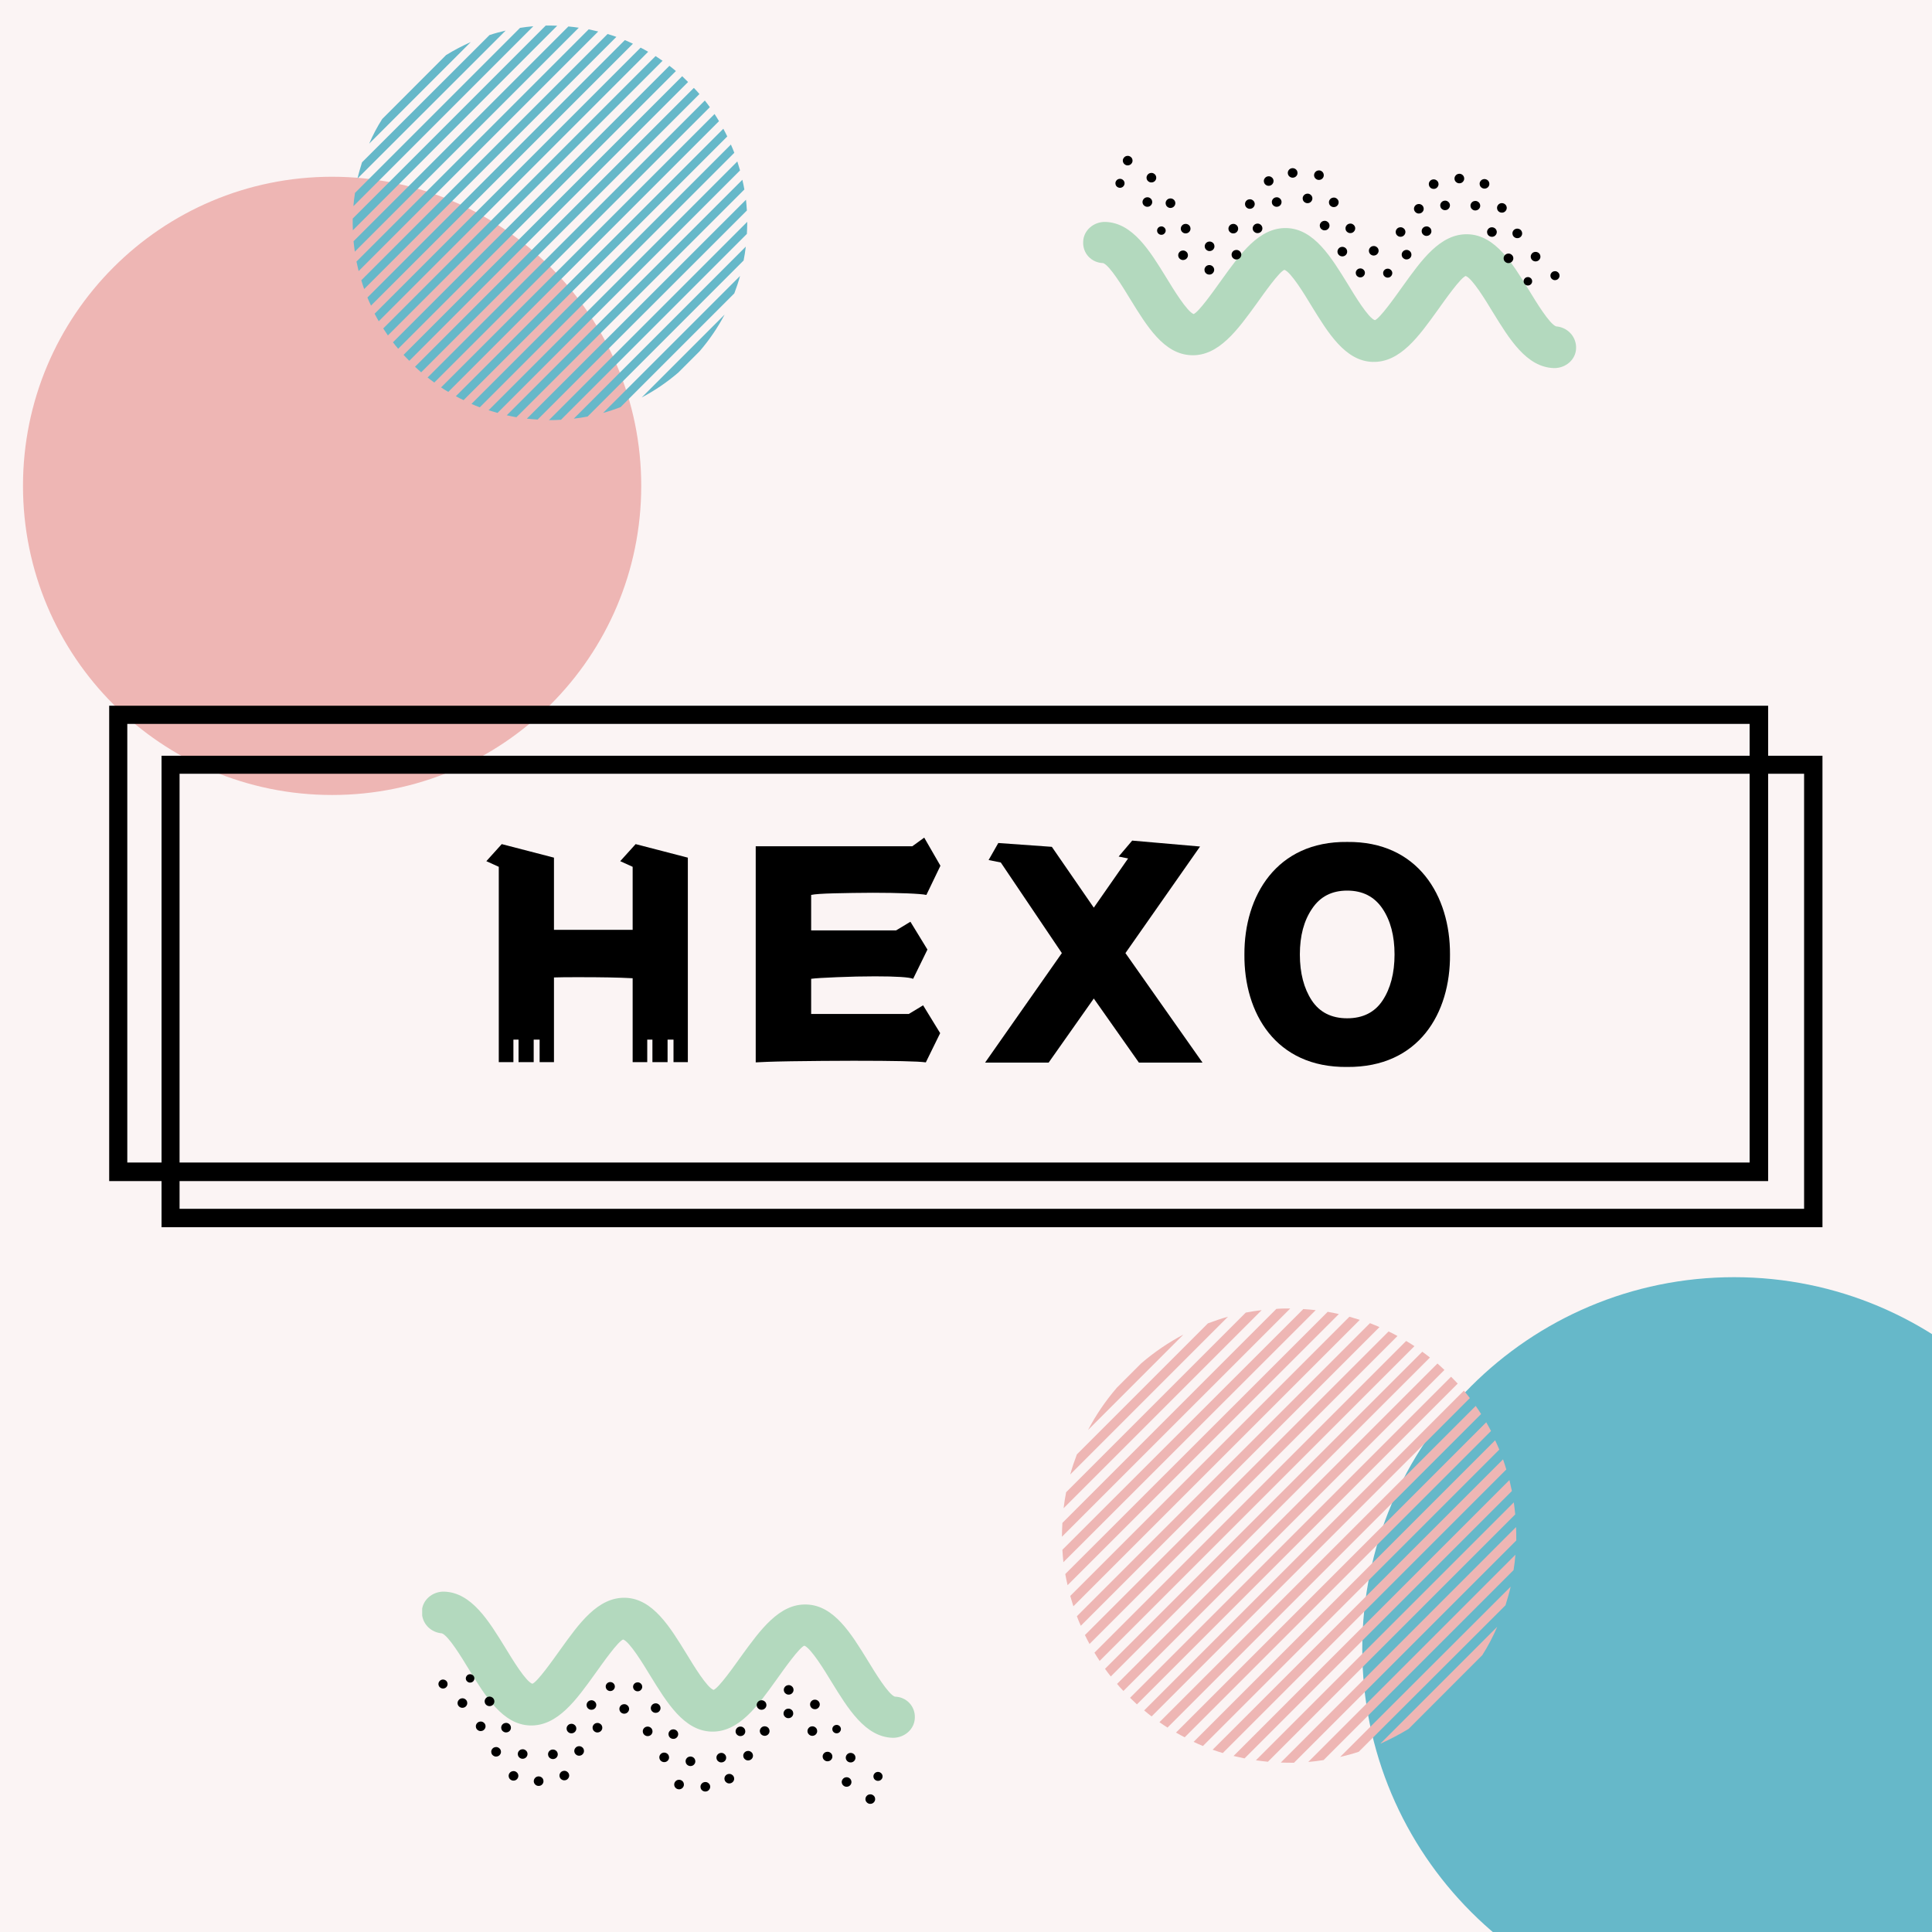 <?xml version="1.0" encoding="UTF-8"?>
<svg xmlns="http://www.w3.org/2000/svg" xmlns:xlink="http://www.w3.org/1999/xlink" width="150pt" height="150pt" viewBox="0 0 150 150" version="1.2">
<defs>
<g>
<symbol overflow="visible" id="glyph0-0">
<path style="stroke:none;" d="M 13.102 -15.832 L 11.906 -14.508 L 12.871 -14.07 L 12.871 -9.176 L 6.762 -9.176 L 6.762 -14.781 L 2.707 -15.832 L 1.512 -14.508 L 2.477 -14.07 L 2.477 1.094 L 3.613 1.094 L 3.613 -0.652 L 4.012 -0.652 L 4.012 1.094 L 5.188 1.094 L 5.188 -0.652 L 5.648 -0.652 L 5.648 1.094 L 6.762 1.094 L 6.762 -5.48 C 7.203 -5.5 7.875 -5.5 8.777 -5.5 C 10.395 -5.5 11.758 -5.48 12.871 -5.418 L 12.871 1.094 L 14.004 1.094 L 14.004 -0.652 L 14.406 -0.652 L 14.406 1.094 L 15.582 1.094 L 15.582 -0.652 L 16.043 -0.652 L 16.043 1.094 L 17.156 1.094 L 17.156 -14.781 Z M 13.102 -15.832 "/>
</symbol>
<symbol overflow="visible" id="glyph0-1">
<path style="stroke:none;" d="M 10.773 -5.566 C 12.453 -5.566 13.438 -5.5 13.734 -5.375 L 14.844 -7.645 L 13.523 -9.805 L 12.41 -9.133 L 5.816 -9.133 L 5.816 -11.887 C 6.09 -11.949 6.676 -11.988 7.602 -12.012 C 8.523 -12.031 9.531 -12.055 10.605 -12.055 C 12.559 -12.055 14.32 -11.988 14.762 -11.887 L 15.852 -14.152 L 14.594 -16.336 L 13.668 -15.664 L 1.512 -15.664 L 1.512 1.113 C 1.785 1.094 2.707 1.051 4.262 1.027 C 5.836 1.008 7.434 0.988 9.094 0.988 C 12.262 0.988 14.133 1.027 14.719 1.113 L 15.832 -1.156 L 14.508 -3.316 L 13.398 -2.645 L 5.816 -2.645 L 5.816 -5.375 C 6.133 -5.418 6.805 -5.461 7.812 -5.5 C 8.84 -5.543 9.828 -5.566 10.773 -5.566 Z M 10.773 -5.566 "/>
</symbol>
<symbol overflow="visible" id="glyph0-2">
<path style="stroke:none;" d="M 6.004 -7.371 L 0.043 1.133 L 4.977 1.133 L 8.484 -3.844 L 11.988 1.133 L 16.926 1.133 L 10.941 -7.371 L 16.734 -15.645 L 11.465 -16.105 L 10.414 -14.867 L 11.148 -14.719 L 8.484 -10.898 L 5.227 -15.621 L 1.07 -15.918 L 0.316 -14.594 L 1.262 -14.406 Z M 6.004 -7.371 "/>
</symbol>
<symbol overflow="visible" id="glyph0-3">
<path style="stroke:none;" d="M 8.945 -16 C 3.445 -16.062 0.945 -11.801 0.965 -7.266 C 0.926 -2.73 3.379 1.531 8.945 1.469 C 14.508 1.512 16.965 -2.707 16.926 -7.266 C 16.945 -11.801 14.445 -16.062 8.945 -16 Z M 8.945 -2.309 C 7.727 -2.309 6.805 -2.773 6.195 -3.695 C 5.586 -4.621 5.27 -5.816 5.27 -7.266 C 5.27 -8.715 5.586 -9.891 6.215 -10.812 C 6.844 -11.758 7.75 -12.223 8.945 -12.223 C 10.141 -12.223 11.047 -11.758 11.676 -10.836 C 12.305 -9.91 12.621 -8.715 12.621 -7.266 C 12.621 -5.816 12.305 -4.621 11.695 -3.695 C 11.086 -2.773 10.164 -2.309 8.945 -2.309 Z M 8.945 -2.309 "/>
</symbol>
</g>
<clipPath id="clip1">
  <path d="M 1.785 13.723 L 49.785 13.723 L 49.785 61.723 L 1.785 61.723 Z M 1.785 13.723 "/>
</clipPath>
<clipPath id="clip2">
  <path d="M 105.766 99.16 L 150 99.16 L 150 150 L 105.766 150 Z M 105.766 99.16 "/>
</clipPath>
<clipPath id="clip3">
  <path d="M 84.098 17 L 122.348 17 L 122.348 28.602 L 84.098 28.602 Z M 84.098 17 "/>
</clipPath>
<clipPath id="clip4">
  <path d="M 87 12.102 L 88 12.102 L 88 13 L 87 13 Z M 87 12.102 "/>
</clipPath>
<clipPath id="clip5">
  <path d="M 32.777 123.551 L 71.027 123.551 L 71.027 135 L 32.777 135 Z M 32.777 123.551 "/>
</clipPath>
<clipPath id="clip6">
  <path d="M 67 139 L 68 139 L 68 140.051 L 67 140.051 Z M 67 139 "/>
</clipPath>
</defs>
<g id="surface1">
<rect x="0" y="0" width="150" height="150" style="fill:rgb(100%,100%,100%);fill-opacity:1;stroke:none;"/>
<rect x="0" y="0" width="150" height="150" style="fill:rgb(100%,100%,100%);fill-opacity:1;stroke:none;"/>
<rect x="0" y="0" width="150" height="150" style="fill:rgb(98.43%,95.689%,95.689%);fill-opacity:1;stroke:none;"/>
<g clip-path="url(#clip1)" clip-rule="nonzero">
<path style=" stroke:none;fill-rule:nonzero;fill:rgb(93.329%,71.37%,70.589%);fill-opacity:1;" d="M 49.785 37.723 C 49.785 50.977 39.039 61.723 25.785 61.723 C 12.527 61.723 1.785 50.977 1.785 37.723 C 1.785 24.469 12.527 13.723 25.785 13.723 C 39.039 13.723 49.785 24.469 49.785 37.723 Z M 49.785 37.723 "/>
</g>
<g clip-path="url(#clip2)" clip-rule="nonzero">
<path style=" stroke:none;fill-rule:nonzero;fill:rgb(39.999%,72.159%,78.819%);fill-opacity:1;" d="M 105.766 128.035 C 105.766 112.09 118.695 99.16 134.641 99.16 C 150.59 99.16 163.516 112.09 163.516 128.035 C 163.516 143.98 150.59 156.91 134.641 156.91 C 118.695 156.91 105.766 143.98 105.766 128.035 Z M 105.766 128.035 "/>
</g>
<path style=" stroke:none;fill-rule:nonzero;fill:rgb(39.999%,72.159%,78.819%);fill-opacity:1;" d="M 28.273 22.441 C 28.191 22.219 28.121 21.984 28.051 21.758 L 47.172 2.641 C 47.395 2.711 47.633 2.777 47.855 2.863 Z M 44.938 2.152 C 44.672 2.109 44.395 2.082 44.129 2.055 L 27.449 18.73 C 27.48 18.996 27.508 19.273 27.547 19.539 Z M 51.441 4.719 C 51.262 4.594 51.078 4.469 50.898 4.355 L 29.754 25.5 C 29.867 25.68 29.992 25.863 30.117 26.043 Z M 49.141 3.395 C 48.93 3.297 48.719 3.199 48.512 3.113 L 28.527 23.098 C 28.609 23.309 28.707 23.52 28.805 23.727 Z M 50.324 4.02 C 50.129 3.91 49.934 3.797 49.738 3.699 L 29.086 24.355 C 29.184 24.551 29.293 24.746 29.406 24.941 Z M 36.551 3.266 C 35.895 3.559 35.254 3.895 34.637 4.273 L 29.672 9.242 C 29.281 9.855 28.945 10.496 28.664 11.152 Z M 42.371 1.984 L 27.383 16.973 C 27.383 17.281 27.383 17.574 27.395 17.879 L 43.262 1.996 C 42.969 1.984 42.664 1.984 42.371 1.984 Z M 58.016 17.223 L 42.621 32.617 C 42.93 32.617 43.25 32.617 43.555 32.59 L 57.988 18.16 C 58 17.852 58.016 17.531 58.016 17.223 Z M 52.477 5.516 C 52.309 5.375 52.141 5.234 51.973 5.109 L 30.508 26.574 C 30.633 26.742 30.773 26.91 30.914 27.078 Z M 41.406 2.039 C 41.059 2.066 40.723 2.109 40.375 2.164 L 27.562 14.977 C 27.508 15.324 27.465 15.66 27.438 16.008 Z M 39.258 2.375 C 38.84 2.473 38.422 2.582 38.004 2.723 L 28.105 12.605 C 27.98 13.023 27.855 13.426 27.758 13.859 Z M 46.445 2.445 C 46.195 2.387 45.957 2.332 45.707 2.277 L 27.676 20.309 C 27.73 20.559 27.785 20.797 27.844 21.047 Z M 57.734 20.223 C 57.805 19.859 57.863 19.512 57.902 19.148 L 44.547 32.504 C 44.91 32.465 45.273 32.406 45.621 32.34 Z M 57.988 16.344 C 57.973 16.066 57.945 15.785 57.918 15.508 L 40.906 32.504 C 41.184 32.535 41.465 32.562 41.742 32.574 Z M 57.793 14.711 C 57.75 14.461 57.695 14.211 57.637 13.957 L 39.344 32.242 C 39.594 32.297 39.844 32.352 40.094 32.395 Z M 53.422 6.367 C 53.27 6.211 53.117 6.074 52.965 5.918 L 31.332 27.551 C 31.469 27.703 31.625 27.859 31.777 28.012 Z M 54.316 27.273 C 55.086 26.379 55.727 25.43 56.258 24.426 L 49.824 30.859 C 50.828 30.328 51.777 29.688 52.672 28.918 Z M 57.457 13.23 C 57.387 12.996 57.316 12.773 57.246 12.535 L 37.934 31.852 C 38.168 31.918 38.395 31.988 38.629 32.059 Z M 57.012 22.777 C 57.18 22.332 57.332 21.887 57.457 21.426 L 46.824 32.059 C 47.281 31.934 47.73 31.781 48.176 31.613 Z M 55.113 8.32 C 54.988 8.152 54.859 7.969 54.723 7.805 L 33.199 29.309 C 33.367 29.449 33.551 29.574 33.719 29.699 Z M 57.012 11.863 C 56.926 11.641 56.844 11.434 56.746 11.223 L 36.605 31.359 C 36.816 31.457 37.039 31.543 37.25 31.625 Z M 54.305 7.301 C 54.164 7.133 54.023 6.98 53.871 6.824 L 32.223 28.473 C 32.379 28.625 32.547 28.766 32.699 28.906 Z M 55.824 9.406 C 55.711 9.227 55.602 9.031 55.477 8.852 L 34.246 30.078 C 34.43 30.203 34.609 30.316 34.805 30.426 Z M 56.465 10.594 C 56.367 10.398 56.27 10.191 56.16 9.996 L 35.391 30.762 C 35.586 30.871 35.781 30.969 35.992 31.066 Z M 56.465 10.594 "/>
<path style=" stroke:none;fill-rule:nonzero;fill:rgb(93.329%,71.37%,70.589%);fill-opacity:1;" d="M 116.695 113.305 C 116.789 113.562 116.871 113.836 116.949 114.09 L 94.938 136.105 C 94.68 136.023 94.406 135.945 94.148 135.848 Z M 97.508 136.668 C 97.812 136.715 98.133 136.75 98.441 136.781 L 117.641 117.578 C 117.609 117.273 117.578 116.953 117.531 116.645 Z M 90.02 133.711 C 90.227 133.855 90.438 134 90.645 134.129 L 114.992 109.785 C 114.863 109.574 114.719 109.367 114.574 109.156 Z M 92.672 135.238 C 92.91 135.352 93.152 135.461 93.395 135.559 L 116.406 112.547 C 116.309 112.309 116.195 112.066 116.082 111.824 Z M 91.305 134.516 C 91.531 134.645 91.754 134.773 91.98 134.883 L 115.762 111.102 C 115.648 110.879 115.52 110.652 115.391 110.426 Z M 107.164 135.383 C 107.922 135.043 108.66 134.66 109.367 134.227 L 115.086 128.504 C 115.535 127.797 115.922 127.059 116.242 126.305 Z M 100.465 136.859 L 117.723 119.602 C 117.723 119.25 117.723 118.91 117.707 118.559 L 99.438 136.844 C 99.773 136.859 100.125 136.859 100.465 136.859 Z M 82.449 119.312 L 100.176 101.59 C 99.82 101.59 99.453 101.59 99.098 101.621 L 82.484 118.238 C 82.469 118.59 82.449 118.961 82.449 119.312 Z M 88.832 132.797 C 89.023 132.957 89.215 133.117 89.41 133.262 L 114.121 108.547 C 113.977 108.355 113.816 108.16 113.656 107.969 Z M 101.574 136.797 C 101.977 136.766 102.359 136.715 102.762 136.652 L 117.512 121.902 C 117.578 121.5 117.625 121.113 117.656 120.711 Z M 104.047 136.41 C 104.531 136.297 105.012 136.168 105.492 136.008 L 116.887 124.633 C 117.031 124.148 117.176 123.684 117.289 123.188 Z M 95.773 136.332 C 96.062 136.395 96.336 136.457 96.625 136.523 L 117.383 115.762 C 117.32 115.473 117.258 115.199 117.191 114.91 Z M 82.773 115.859 C 82.691 116.277 82.629 116.68 82.578 117.098 L 97.957 101.719 C 97.539 101.766 97.121 101.832 96.719 101.91 Z M 82.484 120.324 C 82.5 120.648 82.531 120.969 82.562 121.289 L 102.152 101.719 C 101.832 101.688 101.508 101.652 101.188 101.637 Z M 82.707 122.207 C 82.758 122.496 82.82 122.785 82.887 123.074 L 103.949 102.023 C 103.66 101.961 103.371 101.895 103.082 101.848 Z M 87.738 131.816 C 87.914 131.992 88.09 132.152 88.27 132.328 L 113.176 107.422 C 113.016 107.246 112.836 107.07 112.66 106.891 Z M 86.711 107.742 C 85.824 108.773 85.086 109.863 84.477 111.023 L 91.883 103.613 C 90.727 104.227 89.633 104.965 88.605 105.848 Z M 83.094 123.91 C 83.176 124.184 83.254 124.438 83.336 124.711 L 105.574 102.473 C 105.301 102.395 105.043 102.312 104.77 102.23 Z M 83.609 112.918 C 83.414 113.434 83.238 113.945 83.094 114.477 L 95.34 102.23 C 94.809 102.375 94.293 102.555 93.781 102.746 Z M 85.793 129.566 C 85.938 129.758 86.082 129.969 86.242 130.16 L 111.02 105.398 C 110.828 105.238 110.621 105.094 110.426 104.949 Z M 83.609 125.484 C 83.703 125.742 83.801 125.98 83.914 126.223 L 107.102 103.035 C 106.859 102.922 106.602 102.828 106.363 102.73 Z M 86.727 130.738 C 86.887 130.93 87.047 131.109 87.223 131.285 L 112.145 106.363 C 111.969 106.184 111.777 106.023 111.602 105.863 Z M 84.973 128.312 C 85.102 128.52 85.23 128.746 85.375 128.953 L 109.816 104.516 C 109.605 104.371 109.398 104.242 109.172 104.113 Z M 84.234 126.945 C 84.348 127.172 84.461 127.414 84.59 127.637 L 108.5 103.727 C 108.273 103.598 108.047 103.484 107.809 103.375 Z M 84.234 126.945 "/>
<g clip-path="url(#clip3)" clip-rule="nonzero">
<path style=" stroke:none;fill-rule:nonzero;fill:rgb(70.2%,85.1%,74.509%);fill-opacity:1;" d="M 122.348 26.73 C 122.367 26.816 122.367 26.926 122.367 27.035 C 122.348 27.926 121.551 28.598 120.641 28.578 C 118.512 28.512 117.184 26.316 115.898 24.23 C 115.344 23.316 114.301 21.598 113.793 21.426 C 113.395 21.578 112.242 23.207 111.621 24.078 C 110.18 26.078 108.719 28.164 106.566 28.098 C 104.441 28.035 103.109 25.84 101.824 23.75 C 101.273 22.84 100.23 21.121 99.719 20.949 C 99.32 21.098 98.168 22.73 97.547 23.598 C 96.109 25.578 94.625 27.664 92.496 27.578 C 90.367 27.512 89.039 25.316 87.754 23.23 C 87.199 22.316 86.156 20.602 85.648 20.426 C 84.738 20.402 84.051 19.664 84.098 18.773 C 84.117 17.883 84.918 17.207 85.824 17.23 C 87.953 17.297 89.281 19.492 90.566 21.578 C 91.121 22.492 92.164 24.188 92.672 24.383 C 93.07 24.23 94.223 22.598 94.844 21.73 C 96.285 19.73 97.746 17.645 99.898 17.707 C 102.023 17.773 103.355 19.969 104.641 22.055 C 105.195 22.969 106.234 24.688 106.746 24.859 C 107.145 24.707 108.297 23.078 108.918 22.207 C 110.359 20.207 111.82 18.121 113.969 18.188 C 116.098 18.254 117.426 20.449 118.711 22.535 C 119.266 23.445 120.309 25.164 120.816 25.34 C 121.617 25.402 122.234 25.992 122.348 26.73 Z M 122.348 26.73 "/>
</g>
<g clip-path="url(#clip4)" clip-rule="nonzero">
<path style=" stroke:none;fill-rule:nonzero;fill:rgb(0%,0%,0%);fill-opacity:1;" d="M 87.5 12.105 C 87.602 12.09 87.695 12.113 87.781 12.176 C 87.863 12.234 87.91 12.316 87.926 12.418 C 87.941 12.52 87.918 12.609 87.855 12.691 C 87.793 12.773 87.711 12.82 87.605 12.836 C 87.504 12.852 87.41 12.828 87.328 12.766 C 87.246 12.703 87.195 12.625 87.18 12.523 C 87.164 12.422 87.191 12.328 87.254 12.25 C 87.316 12.168 87.398 12.117 87.5 12.105 Z M 87.5 12.105 "/>
</g>
<path style=" stroke:none;fill-rule:nonzero;fill:rgb(0%,0%,0%);fill-opacity:1;" d="M 86.906 13.887 C 87.004 13.875 87.09 13.895 87.168 13.953 C 87.246 14.012 87.293 14.09 87.309 14.184 C 87.32 14.277 87.297 14.363 87.238 14.441 C 87.18 14.52 87.102 14.562 87.004 14.578 C 86.91 14.59 86.82 14.566 86.742 14.512 C 86.664 14.453 86.617 14.375 86.605 14.281 C 86.59 14.188 86.613 14.102 86.672 14.023 C 86.73 13.945 86.809 13.902 86.906 13.887 Z M 86.906 13.887 "/>
<path style=" stroke:none;fill-rule:nonzero;fill:rgb(0%,0%,0%);fill-opacity:1;" d="M 89.34 13.43 C 89.445 13.414 89.539 13.438 89.621 13.5 C 89.703 13.562 89.754 13.645 89.766 13.742 C 89.781 13.844 89.758 13.938 89.695 14.02 C 89.633 14.098 89.551 14.148 89.449 14.16 C 89.344 14.176 89.25 14.152 89.168 14.09 C 89.086 14.031 89.035 13.949 89.02 13.848 C 89.008 13.746 89.031 13.656 89.094 13.574 C 89.156 13.492 89.238 13.445 89.34 13.43 Z M 89.34 13.43 "/>
<path style=" stroke:none;fill-rule:nonzero;fill:rgb(0%,0%,0%);fill-opacity:1;" d="M 89.027 15.32 C 89.133 15.305 89.223 15.328 89.309 15.391 C 89.391 15.453 89.441 15.531 89.453 15.633 C 89.469 15.734 89.445 15.824 89.383 15.906 C 89.32 15.988 89.238 16.039 89.133 16.051 C 89.031 16.066 88.938 16.043 88.855 15.98 C 88.773 15.922 88.723 15.84 88.707 15.738 C 88.695 15.637 88.719 15.547 88.781 15.465 C 88.844 15.383 88.926 15.336 89.027 15.32 Z M 89.027 15.32 "/>
<path style=" stroke:none;fill-rule:nonzero;fill:rgb(0%,0%,0%);fill-opacity:1;" d="M 90.824 15.41 C 90.926 15.395 91.02 15.418 91.102 15.48 C 91.184 15.539 91.234 15.621 91.25 15.723 C 91.262 15.824 91.238 15.914 91.176 15.996 C 91.113 16.078 91.031 16.125 90.93 16.141 C 90.824 16.156 90.734 16.133 90.648 16.07 C 90.566 16.008 90.52 15.926 90.504 15.828 C 90.488 15.727 90.512 15.633 90.574 15.551 C 90.637 15.473 90.719 15.422 90.824 15.41 Z M 90.824 15.41 "/>
<path style=" stroke:none;fill-rule:nonzero;fill:rgb(0%,0%,0%);fill-opacity:1;" d="M 90.121 17.582 C 90.215 17.566 90.297 17.59 90.367 17.645 C 90.441 17.695 90.484 17.77 90.5 17.859 C 90.512 17.945 90.492 18.027 90.434 18.098 C 90.379 18.172 90.309 18.215 90.215 18.227 C 90.125 18.238 90.043 18.219 89.969 18.164 C 89.895 18.109 89.852 18.039 89.84 17.949 C 89.828 17.859 89.848 17.781 89.902 17.707 C 89.957 17.637 90.031 17.594 90.121 17.582 Z M 90.121 17.582 "/>
<path style=" stroke:none;fill-rule:nonzero;fill:rgb(0%,0%,0%);fill-opacity:1;" d="M 92 17.387 C 92.105 17.371 92.195 17.395 92.281 17.457 C 92.363 17.516 92.41 17.598 92.426 17.699 C 92.441 17.801 92.418 17.891 92.355 17.973 C 92.293 18.055 92.211 18.102 92.105 18.117 C 92.004 18.133 91.91 18.109 91.828 18.047 C 91.746 17.984 91.695 17.906 91.68 17.805 C 91.668 17.703 91.691 17.609 91.754 17.531 C 91.816 17.449 91.898 17.398 92 17.387 Z M 92 17.387 "/>
<path style=" stroke:none;fill-rule:nonzero;fill:rgb(0%,0%,0%);fill-opacity:1;" d="M 91.801 19.453 C 91.902 19.438 91.996 19.461 92.078 19.523 C 92.164 19.582 92.211 19.664 92.227 19.766 C 92.242 19.867 92.219 19.957 92.156 20.039 C 92.094 20.121 92.008 20.168 91.906 20.184 C 91.805 20.199 91.711 20.176 91.625 20.113 C 91.543 20.051 91.496 19.973 91.48 19.871 C 91.465 19.77 91.488 19.68 91.551 19.598 C 91.613 19.516 91.695 19.465 91.801 19.453 Z M 91.801 19.453 "/>
<path style=" stroke:none;fill-rule:nonzero;fill:rgb(0%,0%,0%);fill-opacity:1;" d="M 93.859 18.758 C 93.961 18.742 94.055 18.766 94.141 18.828 C 94.223 18.887 94.27 18.969 94.285 19.07 C 94.301 19.172 94.277 19.262 94.215 19.344 C 94.152 19.426 94.07 19.473 93.965 19.488 C 93.863 19.504 93.77 19.48 93.688 19.418 C 93.602 19.355 93.555 19.273 93.539 19.176 C 93.523 19.074 93.551 18.98 93.613 18.898 C 93.676 18.82 93.758 18.77 93.859 18.758 Z M 93.859 18.758 "/>
<path style=" stroke:none;fill-rule:nonzero;fill:rgb(0%,0%,0%);fill-opacity:1;" d="M 95.699 17.387 C 95.805 17.371 95.898 17.395 95.98 17.457 C 96.062 17.52 96.113 17.598 96.125 17.699 C 96.141 17.801 96.117 17.891 96.055 17.973 C 95.992 18.055 95.91 18.105 95.809 18.117 C 95.703 18.133 95.609 18.109 95.527 18.047 C 95.445 17.988 95.395 17.906 95.379 17.805 C 95.367 17.703 95.391 17.613 95.453 17.531 C 95.516 17.449 95.598 17.402 95.699 17.387 Z M 95.699 17.387 "/>
<path style=" stroke:none;fill-rule:nonzero;fill:rgb(0%,0%,0%);fill-opacity:1;" d="M 97.582 17.363 C 97.688 17.348 97.777 17.371 97.863 17.434 C 97.945 17.496 97.992 17.578 98.008 17.676 C 98.023 17.777 98 17.871 97.938 17.953 C 97.875 18.035 97.793 18.082 97.688 18.094 C 97.586 18.109 97.492 18.086 97.41 18.023 C 97.328 17.965 97.277 17.883 97.262 17.781 C 97.25 17.68 97.273 17.59 97.336 17.508 C 97.398 17.426 97.48 17.379 97.582 17.363 Z M 97.582 17.363 "/>
<path style=" stroke:none;fill-rule:nonzero;fill:rgb(0%,0%,0%);fill-opacity:1;" d="M 95.945 19.41 C 96.047 19.395 96.141 19.418 96.223 19.48 C 96.305 19.539 96.355 19.621 96.371 19.723 C 96.383 19.824 96.359 19.914 96.297 19.996 C 96.234 20.078 96.152 20.125 96.051 20.141 C 95.945 20.156 95.855 20.133 95.77 20.07 C 95.688 20.008 95.641 19.926 95.625 19.828 C 95.609 19.727 95.633 19.633 95.695 19.551 C 95.758 19.469 95.84 19.422 95.945 19.41 Z M 95.945 19.41 "/>
<path style=" stroke:none;fill-rule:nonzero;fill:rgb(0%,0%,0%);fill-opacity:1;" d="M 93.84 20.582 C 93.941 20.57 94.035 20.594 94.117 20.652 C 94.199 20.715 94.25 20.797 94.266 20.898 C 94.277 21 94.254 21.09 94.191 21.172 C 94.129 21.254 94.047 21.301 93.945 21.316 C 93.84 21.328 93.75 21.305 93.664 21.246 C 93.582 21.184 93.531 21.102 93.52 21 C 93.504 20.902 93.527 20.809 93.59 20.727 C 93.652 20.645 93.734 20.598 93.84 20.582 Z M 93.84 20.582 "/>
<path style=" stroke:none;fill-rule:nonzero;fill:rgb(0%,0%,0%);fill-opacity:1;" d="M 105.566 20.844 C 105.664 20.828 105.75 20.852 105.828 20.91 C 105.906 20.965 105.953 21.043 105.969 21.137 C 105.98 21.234 105.957 21.32 105.898 21.395 C 105.84 21.473 105.762 21.52 105.668 21.531 C 105.57 21.547 105.48 21.523 105.402 21.465 C 105.324 21.406 105.277 21.332 105.266 21.234 C 105.25 21.141 105.273 21.055 105.332 20.977 C 105.391 20.902 105.469 20.855 105.566 20.844 Z M 105.566 20.844 "/>
<path style=" stroke:none;fill-rule:nonzero;fill:rgb(0%,0%,0%);fill-opacity:1;" d="M 104.164 19.168 C 104.27 19.156 104.359 19.18 104.445 19.238 C 104.527 19.301 104.578 19.383 104.59 19.484 C 104.605 19.582 104.582 19.676 104.52 19.758 C 104.457 19.84 104.375 19.887 104.27 19.902 C 104.168 19.914 104.074 19.891 103.992 19.832 C 103.91 19.77 103.859 19.688 103.844 19.586 C 103.832 19.484 103.855 19.395 103.918 19.312 C 103.98 19.23 104.062 19.184 104.164 19.168 Z M 104.164 19.168 "/>
<path style=" stroke:none;fill-rule:nonzero;fill:rgb(0%,0%,0%);fill-opacity:1;" d="M 102.793 17.148 C 102.895 17.133 102.988 17.156 103.07 17.219 C 103.156 17.281 103.203 17.359 103.219 17.461 C 103.234 17.562 103.211 17.656 103.148 17.734 C 103.086 17.816 103 17.867 102.898 17.879 C 102.797 17.895 102.703 17.871 102.621 17.809 C 102.535 17.75 102.488 17.668 102.473 17.566 C 102.457 17.465 102.48 17.375 102.543 17.293 C 102.605 17.211 102.688 17.164 102.793 17.148 Z M 102.793 17.148 "/>
<path style=" stroke:none;fill-rule:nonzero;fill:rgb(0%,0%,0%);fill-opacity:1;" d="M 101.465 15.039 C 101.566 15.023 101.66 15.047 101.742 15.109 C 101.824 15.172 101.875 15.25 101.891 15.352 C 101.902 15.453 101.879 15.543 101.816 15.625 C 101.754 15.707 101.672 15.758 101.57 15.77 C 101.465 15.785 101.375 15.762 101.289 15.699 C 101.207 15.641 101.156 15.559 101.145 15.457 C 101.129 15.355 101.152 15.266 101.215 15.184 C 101.277 15.102 101.359 15.055 101.465 15.039 Z M 101.465 15.039 "/>
<path style=" stroke:none;fill-rule:nonzero;fill:rgb(0%,0%,0%);fill-opacity:1;" d="M 99.066 15.32 C 99.172 15.305 99.266 15.328 99.348 15.391 C 99.43 15.453 99.48 15.535 99.496 15.633 C 99.508 15.734 99.484 15.828 99.422 15.91 C 99.359 15.988 99.277 16.039 99.176 16.051 C 99.07 16.066 98.977 16.043 98.895 15.98 C 98.812 15.922 98.762 15.84 98.75 15.738 C 98.734 15.637 98.758 15.547 98.82 15.465 C 98.883 15.383 98.965 15.336 99.066 15.32 Z M 99.066 15.32 "/>
<path style=" stroke:none;fill-rule:nonzero;fill:rgb(0%,0%,0%);fill-opacity:1;" d="M 96.988 15.477 C 97.09 15.461 97.184 15.484 97.266 15.547 C 97.348 15.605 97.398 15.688 97.414 15.789 C 97.426 15.891 97.402 15.98 97.34 16.062 C 97.277 16.145 97.195 16.191 97.094 16.207 C 96.988 16.223 96.898 16.199 96.812 16.137 C 96.73 16.074 96.68 15.992 96.668 15.895 C 96.652 15.793 96.676 15.699 96.738 15.617 C 96.801 15.539 96.883 15.488 96.988 15.477 Z M 96.988 15.477 "/>
<path style=" stroke:none;fill-rule:nonzero;fill:rgb(0%,0%,0%);fill-opacity:1;" d="M 98.449 13.691 C 98.551 13.676 98.645 13.699 98.727 13.762 C 98.809 13.82 98.859 13.902 98.875 14.004 C 98.887 14.105 98.863 14.195 98.801 14.277 C 98.738 14.359 98.656 14.406 98.555 14.422 C 98.449 14.438 98.359 14.414 98.273 14.352 C 98.191 14.289 98.145 14.211 98.129 14.109 C 98.113 14.008 98.137 13.914 98.199 13.836 C 98.262 13.754 98.344 13.703 98.449 13.691 Z M 98.449 13.691 "/>
<path style=" stroke:none;fill-rule:nonzero;fill:rgb(0%,0%,0%);fill-opacity:1;" d="M 100.309 13.059 C 100.41 13.047 100.504 13.07 100.586 13.129 C 100.672 13.191 100.719 13.273 100.734 13.375 C 100.75 13.473 100.727 13.566 100.664 13.648 C 100.602 13.73 100.516 13.777 100.414 13.793 C 100.312 13.805 100.219 13.781 100.137 13.723 C 100.051 13.66 100.004 13.578 99.988 13.477 C 99.973 13.375 99.996 13.285 100.059 13.203 C 100.121 13.121 100.207 13.074 100.309 13.059 Z M 100.309 13.059 "/>
<path style=" stroke:none;fill-rule:nonzero;fill:rgb(0%,0%,0%);fill-opacity:1;" d="M 102.348 13.234 C 102.453 13.219 102.543 13.242 102.629 13.305 C 102.711 13.367 102.758 13.449 102.773 13.547 C 102.789 13.648 102.766 13.742 102.703 13.824 C 102.641 13.902 102.559 13.953 102.453 13.965 C 102.352 13.98 102.258 13.957 102.176 13.895 C 102.094 13.836 102.043 13.754 102.027 13.652 C 102.016 13.551 102.039 13.461 102.102 13.379 C 102.164 13.297 102.246 13.25 102.348 13.234 Z M 102.348 13.234 "/>
<path style=" stroke:none;fill-rule:nonzero;fill:rgb(0%,0%,0%);fill-opacity:1;" d="M 103.504 15.344 C 103.605 15.328 103.699 15.352 103.781 15.414 C 103.863 15.477 103.914 15.555 103.93 15.656 C 103.941 15.758 103.918 15.848 103.855 15.93 C 103.793 16.012 103.711 16.062 103.609 16.074 C 103.504 16.09 103.414 16.066 103.328 16.004 C 103.246 15.945 103.195 15.863 103.184 15.762 C 103.168 15.66 103.191 15.57 103.254 15.488 C 103.316 15.406 103.398 15.359 103.504 15.344 Z M 103.504 15.344 "/>
<path style=" stroke:none;fill-rule:nonzero;fill:rgb(0%,0%,0%);fill-opacity:1;" d="M 104.789 17.363 C 104.891 17.348 104.984 17.371 105.066 17.434 C 105.148 17.496 105.199 17.574 105.215 17.676 C 105.227 17.777 105.203 17.871 105.141 17.949 C 105.078 18.031 104.996 18.082 104.895 18.094 C 104.789 18.109 104.699 18.086 104.613 18.023 C 104.531 17.965 104.48 17.883 104.469 17.781 C 104.453 17.68 104.477 17.59 104.539 17.508 C 104.602 17.426 104.684 17.379 104.789 17.363 Z M 104.789 17.363 "/>
<path style=" stroke:none;fill-rule:nonzero;fill:rgb(0%,0%,0%);fill-opacity:1;" d="M 106.605 19.105 C 106.707 19.09 106.801 19.113 106.883 19.176 C 106.969 19.234 107.016 19.316 107.031 19.418 C 107.047 19.52 107.02 19.609 106.957 19.691 C 106.898 19.773 106.812 19.82 106.711 19.836 C 106.609 19.852 106.516 19.828 106.43 19.766 C 106.348 19.703 106.301 19.625 106.285 19.523 C 106.27 19.422 106.293 19.328 106.355 19.25 C 106.418 19.168 106.5 19.117 106.605 19.105 Z M 106.605 19.105 "/>
<path style=" stroke:none;fill-rule:nonzero;fill:rgb(0%,0%,0%);fill-opacity:1;" d="M 107.691 20.863 C 107.789 20.848 107.875 20.871 107.953 20.93 C 108.031 20.984 108.078 21.062 108.094 21.156 C 108.105 21.254 108.082 21.34 108.023 21.414 C 107.965 21.492 107.887 21.539 107.793 21.551 C 107.695 21.566 107.605 21.543 107.527 21.484 C 107.449 21.426 107.402 21.352 107.391 21.254 C 107.375 21.16 107.398 21.074 107.457 20.996 C 107.516 20.922 107.594 20.875 107.691 20.863 Z M 107.691 20.863 "/>
<path style=" stroke:none;fill-rule:nonzero;fill:rgb(0%,0%,0%);fill-opacity:1;" d="M 109.152 19.406 C 109.254 19.391 109.348 19.414 109.43 19.477 C 109.516 19.539 109.562 19.621 109.578 19.719 C 109.594 19.82 109.57 19.914 109.508 19.996 C 109.445 20.074 109.359 20.125 109.258 20.137 C 109.156 20.152 109.062 20.129 108.98 20.066 C 108.895 20.008 108.848 19.926 108.832 19.824 C 108.816 19.723 108.84 19.633 108.902 19.551 C 108.965 19.469 109.047 19.422 109.152 19.406 Z M 109.152 19.406 "/>
<path style=" stroke:none;fill-rule:nonzero;fill:rgb(0%,0%,0%);fill-opacity:1;" d="M 108.688 17.648 C 108.789 17.633 108.883 17.656 108.965 17.719 C 109.047 17.777 109.098 17.859 109.113 17.961 C 109.125 18.062 109.102 18.152 109.039 18.234 C 108.977 18.316 108.895 18.363 108.793 18.379 C 108.688 18.395 108.598 18.371 108.512 18.309 C 108.43 18.246 108.379 18.164 108.367 18.066 C 108.352 17.965 108.375 17.871 108.438 17.789 C 108.5 17.711 108.582 17.66 108.688 17.648 Z M 108.688 17.648 "/>
<path style=" stroke:none;fill-rule:nonzero;fill:rgb(0%,0%,0%);fill-opacity:1;" d="M 110.703 17.582 C 110.805 17.566 110.898 17.59 110.98 17.652 C 111.066 17.711 111.113 17.793 111.129 17.895 C 111.145 17.996 111.121 18.086 111.059 18.168 C 110.996 18.25 110.914 18.297 110.809 18.312 C 110.707 18.328 110.613 18.305 110.531 18.242 C 110.445 18.18 110.398 18.098 110.383 18 C 110.367 17.898 110.391 17.805 110.453 17.723 C 110.516 17.645 110.602 17.594 110.703 17.582 Z M 110.703 17.582 "/>
<path style=" stroke:none;fill-rule:nonzero;fill:rgb(0%,0%,0%);fill-opacity:1;" d="M 110.105 15.844 C 110.207 15.828 110.301 15.852 110.387 15.914 C 110.469 15.973 110.516 16.055 110.531 16.156 C 110.547 16.258 110.523 16.348 110.461 16.43 C 110.398 16.512 110.316 16.559 110.211 16.574 C 110.109 16.59 110.016 16.566 109.934 16.504 C 109.852 16.441 109.801 16.359 109.785 16.262 C 109.77 16.16 109.797 16.066 109.859 15.984 C 109.922 15.906 110.004 15.855 110.105 15.844 Z M 110.105 15.844 "/>
<path style=" stroke:none;fill-rule:nonzero;fill:rgb(0%,0%,0%);fill-opacity:1;" d="M 112.141 15.582 C 112.246 15.566 112.34 15.59 112.422 15.652 C 112.504 15.715 112.555 15.793 112.57 15.895 C 112.582 15.996 112.559 16.086 112.496 16.168 C 112.434 16.25 112.352 16.301 112.25 16.312 C 112.145 16.328 112.051 16.305 111.969 16.242 C 111.887 16.184 111.836 16.102 111.824 16 C 111.809 15.898 111.832 15.809 111.895 15.727 C 111.957 15.645 112.039 15.598 112.141 15.582 Z M 112.141 15.582 "/>
<path style=" stroke:none;fill-rule:nonzero;fill:rgb(0%,0%,0%);fill-opacity:1;" d="M 111.258 13.93 C 111.359 13.918 111.453 13.941 111.535 14 C 111.621 14.062 111.668 14.145 111.684 14.246 C 111.699 14.344 111.672 14.438 111.609 14.52 C 111.547 14.602 111.465 14.648 111.363 14.664 C 111.262 14.676 111.168 14.652 111.082 14.594 C 111 14.531 110.953 14.449 110.938 14.348 C 110.922 14.246 110.945 14.156 111.008 14.074 C 111.07 13.992 111.152 13.945 111.258 13.93 Z M 111.258 13.93 "/>
<path style=" stroke:none;fill-rule:nonzero;fill:rgb(0%,0%,0%);fill-opacity:1;" d="M 113.25 13.496 C 113.355 13.48 113.445 13.504 113.531 13.566 C 113.613 13.629 113.66 13.707 113.676 13.809 C 113.691 13.91 113.668 14 113.605 14.082 C 113.543 14.164 113.461 14.215 113.355 14.227 C 113.254 14.242 113.16 14.219 113.078 14.156 C 112.996 14.098 112.945 14.016 112.93 13.914 C 112.918 13.812 112.941 13.723 113.004 13.641 C 113.066 13.559 113.148 13.512 113.25 13.496 Z M 113.25 13.496 "/>
<path style=" stroke:none;fill-rule:nonzero;fill:rgb(0%,0%,0%);fill-opacity:1;" d="M 114.492 15.605 C 114.594 15.59 114.688 15.613 114.77 15.676 C 114.855 15.734 114.902 15.816 114.918 15.918 C 114.934 16.02 114.91 16.109 114.848 16.191 C 114.785 16.273 114.699 16.32 114.598 16.336 C 114.496 16.352 114.402 16.328 114.32 16.266 C 114.234 16.203 114.188 16.121 114.172 16.023 C 114.156 15.922 114.18 15.828 114.242 15.75 C 114.305 15.668 114.387 15.617 114.492 15.605 Z M 114.492 15.605 "/>
<path style=" stroke:none;fill-rule:nonzero;fill:rgb(0%,0%,0%);fill-opacity:1;" d="M 115.777 17.648 C 115.883 17.637 115.977 17.66 116.059 17.719 C 116.141 17.781 116.191 17.863 116.207 17.965 C 116.219 18.062 116.195 18.156 116.133 18.238 C 116.07 18.32 115.988 18.367 115.887 18.383 C 115.781 18.395 115.688 18.371 115.605 18.312 C 115.523 18.25 115.473 18.168 115.461 18.066 C 115.445 17.965 115.469 17.875 115.531 17.793 C 115.594 17.711 115.676 17.664 115.777 17.648 Z M 115.777 17.648 "/>
<path style=" stroke:none;fill-rule:nonzero;fill:rgb(0%,0%,0%);fill-opacity:1;" d="M 117.062 19.691 C 117.168 19.676 117.262 19.699 117.344 19.762 C 117.426 19.824 117.477 19.902 117.492 20.004 C 117.504 20.105 117.48 20.195 117.418 20.277 C 117.355 20.359 117.273 20.406 117.172 20.422 C 117.066 20.438 116.973 20.414 116.891 20.352 C 116.809 20.289 116.758 20.211 116.746 20.109 C 116.73 20.008 116.754 19.918 116.816 19.836 C 116.879 19.754 116.961 19.707 117.062 19.691 Z M 117.062 19.691 "/>
<path style=" stroke:none;fill-rule:nonzero;fill:rgb(0%,0%,0%);fill-opacity:1;" d="M 118.578 21.516 C 118.668 21.504 118.75 21.523 118.824 21.578 C 118.898 21.633 118.941 21.703 118.953 21.793 C 118.965 21.883 118.945 21.965 118.891 22.035 C 118.836 22.105 118.762 22.148 118.672 22.164 C 118.582 22.176 118.5 22.152 118.426 22.102 C 118.352 22.047 118.309 21.973 118.297 21.887 C 118.281 21.797 118.305 21.715 118.359 21.645 C 118.414 21.57 118.488 21.527 118.578 21.516 Z M 118.578 21.516 "/>
<path style=" stroke:none;fill-rule:nonzero;fill:rgb(0%,0%,0%);fill-opacity:1;" d="M 120.68 21.059 C 120.777 21.043 120.863 21.066 120.941 21.125 C 121.02 21.184 121.066 21.258 121.078 21.352 C 121.094 21.449 121.07 21.535 121.012 21.609 C 120.953 21.688 120.875 21.734 120.777 21.746 C 120.684 21.762 120.594 21.738 120.516 21.68 C 120.438 21.621 120.391 21.547 120.379 21.453 C 120.363 21.355 120.387 21.27 120.445 21.195 C 120.504 21.117 120.582 21.07 120.68 21.059 Z M 120.68 21.059 "/>
<path style=" stroke:none;fill-rule:nonzero;fill:rgb(0%,0%,0%);fill-opacity:1;" d="M 119.168 19.559 C 119.273 19.547 119.363 19.57 119.449 19.629 C 119.531 19.691 119.582 19.773 119.594 19.875 C 119.609 19.977 119.586 20.066 119.523 20.148 C 119.461 20.23 119.379 20.277 119.273 20.293 C 119.172 20.305 119.078 20.281 118.996 20.223 C 118.914 20.16 118.863 20.078 118.848 19.977 C 118.836 19.879 118.859 19.785 118.922 19.703 C 118.984 19.621 119.066 19.574 119.168 19.559 Z M 119.168 19.559 "/>
<path style=" stroke:none;fill-rule:nonzero;fill:rgb(0%,0%,0%);fill-opacity:1;" d="M 117.75 17.754 C 117.852 17.742 117.945 17.766 118.031 17.824 C 118.113 17.887 118.16 17.969 118.176 18.07 C 118.191 18.168 118.168 18.262 118.105 18.344 C 118.043 18.426 117.961 18.473 117.855 18.488 C 117.754 18.5 117.66 18.477 117.578 18.418 C 117.492 18.355 117.445 18.273 117.43 18.172 C 117.414 18.07 117.438 17.98 117.5 17.898 C 117.562 17.816 117.648 17.77 117.75 17.754 Z M 117.75 17.754 "/>
<path style=" stroke:none;fill-rule:nonzero;fill:rgb(0%,0%,0%);fill-opacity:1;" d="M 116.555 15.773 C 116.656 15.762 116.75 15.785 116.832 15.844 C 116.914 15.906 116.965 15.988 116.98 16.09 C 116.992 16.191 116.969 16.281 116.906 16.363 C 116.844 16.445 116.762 16.492 116.66 16.508 C 116.555 16.52 116.465 16.496 116.379 16.438 C 116.297 16.375 116.246 16.293 116.234 16.191 C 116.219 16.094 116.242 16 116.305 15.918 C 116.367 15.836 116.449 15.789 116.555 15.773 Z M 116.555 15.773 "/>
<path style=" stroke:none;fill-rule:nonzero;fill:rgb(0%,0%,0%);fill-opacity:1;" d="M 115.203 13.906 C 115.305 13.895 115.398 13.918 115.48 13.977 C 115.566 14.039 115.613 14.121 115.629 14.223 C 115.645 14.32 115.621 14.414 115.559 14.496 C 115.496 14.578 115.41 14.625 115.309 14.641 C 115.207 14.652 115.113 14.629 115.031 14.57 C 114.945 14.508 114.898 14.426 114.883 14.324 C 114.867 14.223 114.891 14.133 114.953 14.051 C 115.016 13.969 115.098 13.922 115.203 13.906 Z M 115.203 13.906 "/>
<g clip-path="url(#clip5)" clip-rule="nonzero">
<path style=" stroke:none;fill-rule:nonzero;fill:rgb(70.2%,85.1%,74.509%);fill-opacity:1;" d="M 32.777 125.422 C 32.754 125.336 32.754 125.227 32.754 125.117 C 32.777 124.227 33.574 123.551 34.484 123.574 C 36.609 123.641 37.941 125.836 39.227 127.922 C 39.781 128.832 40.82 130.551 41.332 130.727 C 41.73 130.574 42.883 128.941 43.504 128.074 C 44.941 126.074 46.406 123.988 48.555 124.051 C 50.684 124.117 52.012 126.312 53.297 128.398 C 53.852 129.312 54.895 131.031 55.402 131.203 C 55.801 131.051 56.953 129.422 57.574 128.551 C 59.016 126.574 60.5 124.488 62.629 124.574 C 64.754 124.641 66.086 126.836 67.371 128.922 C 67.926 129.832 68.965 131.551 69.477 131.727 C 70.383 131.746 71.07 132.484 71.027 133.375 C 71.004 134.27 70.207 134.941 69.297 134.922 C 67.172 134.855 65.84 132.66 64.555 130.574 C 64 129.66 62.961 127.965 62.449 127.77 C 62.051 127.922 60.898 129.551 60.277 130.422 C 58.84 132.422 57.375 134.508 55.227 134.441 C 53.098 134.375 51.77 132.18 50.484 130.094 C 49.93 129.184 48.887 127.465 48.379 127.289 C 47.98 127.441 46.828 129.074 46.207 129.941 C 44.766 131.941 43.305 134.027 41.152 133.965 C 39.027 133.898 37.695 131.703 36.41 129.617 C 35.855 128.703 34.816 126.984 34.305 126.812 C 33.508 126.746 32.887 126.16 32.777 125.422 Z M 32.777 125.422 "/>
</g>
<g clip-path="url(#clip6)" clip-rule="nonzero">
<path style=" stroke:none;fill-rule:nonzero;fill:rgb(0%,0%,0%);fill-opacity:1;" d="M 67.625 140.047 C 67.52 140.062 67.426 140.039 67.344 139.977 C 67.262 139.914 67.211 139.832 67.195 139.734 C 67.184 139.633 67.207 139.539 67.27 139.457 C 67.332 139.379 67.414 139.328 67.516 139.316 C 67.621 139.301 67.715 139.324 67.797 139.387 C 67.879 139.445 67.93 139.527 67.941 139.629 C 67.957 139.73 67.934 139.82 67.871 139.902 C 67.809 139.984 67.727 140.031 67.625 140.047 Z M 67.625 140.047 "/>
</g>
<path style=" stroke:none;fill-rule:nonzero;fill:rgb(0%,0%,0%);fill-opacity:1;" d="M 68.219 138.262 C 68.121 138.277 68.035 138.254 67.953 138.195 C 67.875 138.141 67.832 138.062 67.816 137.969 C 67.805 137.871 67.824 137.785 67.883 137.711 C 67.941 137.633 68.02 137.586 68.117 137.574 C 68.215 137.562 68.301 137.582 68.379 137.641 C 68.457 137.699 68.504 137.773 68.52 137.871 C 68.531 137.965 68.512 138.051 68.453 138.129 C 68.391 138.203 68.316 138.25 68.219 138.262 Z M 68.219 138.262 "/>
<path style=" stroke:none;fill-rule:nonzero;fill:rgb(0%,0%,0%);fill-opacity:1;" d="M 65.781 138.719 C 65.68 138.734 65.586 138.711 65.504 138.648 C 65.422 138.59 65.371 138.508 65.355 138.406 C 65.34 138.305 65.367 138.215 65.43 138.133 C 65.492 138.051 65.574 138.004 65.676 137.988 C 65.777 137.973 65.871 137.996 65.957 138.059 C 66.039 138.121 66.086 138.203 66.102 138.301 C 66.117 138.402 66.094 138.496 66.031 138.578 C 65.969 138.656 65.887 138.707 65.781 138.719 Z M 65.781 138.719 "/>
<path style=" stroke:none;fill-rule:nonzero;fill:rgb(0%,0%,0%);fill-opacity:1;" d="M 66.094 136.832 C 65.992 136.844 65.898 136.82 65.816 136.762 C 65.734 136.699 65.684 136.617 65.668 136.516 C 65.656 136.414 65.68 136.324 65.742 136.242 C 65.805 136.16 65.887 136.113 65.988 136.098 C 66.094 136.086 66.184 136.109 66.27 136.168 C 66.352 136.23 66.402 136.312 66.414 136.414 C 66.43 136.516 66.406 136.605 66.344 136.688 C 66.281 136.77 66.199 136.816 66.094 136.832 Z M 66.094 136.832 "/>
<path style=" stroke:none;fill-rule:nonzero;fill:rgb(0%,0%,0%);fill-opacity:1;" d="M 64.301 136.742 C 64.199 136.758 64.105 136.734 64.023 136.672 C 63.938 136.609 63.891 136.531 63.875 136.43 C 63.859 136.328 63.883 136.234 63.945 136.156 C 64.008 136.074 64.09 136.023 64.195 136.012 C 64.297 135.996 64.391 136.02 64.473 136.082 C 64.559 136.141 64.605 136.223 64.621 136.324 C 64.637 136.426 64.613 136.516 64.551 136.598 C 64.488 136.68 64.402 136.727 64.301 136.742 Z M 64.301 136.742 "/>
<path style=" stroke:none;fill-rule:nonzero;fill:rgb(0%,0%,0%);fill-opacity:1;" d="M 65 134.57 C 64.91 134.582 64.828 134.562 64.754 134.508 C 64.68 134.453 64.637 134.383 64.625 134.293 C 64.613 134.203 64.633 134.125 64.688 134.051 C 64.742 133.98 64.816 133.938 64.906 133.926 C 65 133.91 65.082 133.934 65.152 133.984 C 65.227 134.039 65.27 134.113 65.285 134.199 C 65.297 134.289 65.273 134.371 65.219 134.441 C 65.164 134.516 65.094 134.559 65 134.57 Z M 65 134.57 "/>
<path style=" stroke:none;fill-rule:nonzero;fill:rgb(0%,0%,0%);fill-opacity:1;" d="M 63.121 134.766 C 63.02 134.781 62.926 134.758 62.844 134.695 C 62.762 134.633 62.711 134.551 62.695 134.453 C 62.684 134.352 62.707 134.258 62.77 134.176 C 62.832 134.098 62.914 134.047 63.016 134.035 C 63.121 134.02 63.211 134.043 63.297 134.105 C 63.379 134.164 63.43 134.246 63.441 134.348 C 63.457 134.449 63.434 134.539 63.371 134.621 C 63.309 134.703 63.227 134.75 63.121 134.766 Z M 63.121 134.766 "/>
<path style=" stroke:none;fill-rule:nonzero;fill:rgb(0%,0%,0%);fill-opacity:1;" d="M 63.324 132.699 C 63.219 132.711 63.129 132.688 63.043 132.629 C 62.961 132.566 62.914 132.484 62.898 132.383 C 62.883 132.285 62.906 132.191 62.969 132.109 C 63.031 132.027 63.113 131.98 63.219 131.965 C 63.32 131.953 63.414 131.977 63.496 132.035 C 63.578 132.098 63.629 132.18 63.645 132.281 C 63.656 132.383 63.633 132.473 63.57 132.555 C 63.508 132.637 63.426 132.684 63.324 132.699 Z M 63.324 132.699 "/>
<path style=" stroke:none;fill-rule:nonzero;fill:rgb(0%,0%,0%);fill-opacity:1;" d="M 61.266 133.395 C 61.16 133.41 61.066 133.387 60.984 133.324 C 60.902 133.262 60.852 133.18 60.836 133.082 C 60.824 132.98 60.848 132.887 60.91 132.809 C 60.973 132.727 61.055 132.676 61.156 132.664 C 61.262 132.648 61.355 132.672 61.438 132.734 C 61.52 132.793 61.57 132.875 61.582 132.977 C 61.598 133.078 61.574 133.168 61.512 133.25 C 61.449 133.332 61.367 133.379 61.266 133.395 Z M 61.266 133.395 "/>
<path style=" stroke:none;fill-rule:nonzero;fill:rgb(0%,0%,0%);fill-opacity:1;" d="M 59.422 134.766 C 59.32 134.777 59.227 134.754 59.145 134.695 C 59.062 134.633 59.012 134.551 58.996 134.449 C 58.98 134.348 59.008 134.258 59.07 134.176 C 59.133 134.094 59.215 134.047 59.316 134.031 C 59.418 134.02 59.512 134.043 59.598 134.102 C 59.68 134.164 59.727 134.246 59.742 134.348 C 59.758 134.445 59.734 134.539 59.672 134.621 C 59.609 134.703 59.527 134.75 59.422 134.766 Z M 59.422 134.766 "/>
<path style=" stroke:none;fill-rule:nonzero;fill:rgb(0%,0%,0%);fill-opacity:1;" d="M 57.539 134.785 C 57.438 134.801 57.344 134.777 57.262 134.715 C 57.18 134.656 57.129 134.574 57.113 134.473 C 57.102 134.371 57.125 134.281 57.188 134.199 C 57.25 134.117 57.332 134.07 57.434 134.055 C 57.539 134.039 57.629 134.062 57.715 134.125 C 57.797 134.188 57.848 134.27 57.859 134.367 C 57.875 134.469 57.852 134.562 57.789 134.645 C 57.727 134.723 57.645 134.773 57.539 134.785 Z M 57.539 134.785 "/>
<path style=" stroke:none;fill-rule:nonzero;fill:rgb(0%,0%,0%);fill-opacity:1;" d="M 59.18 132.742 C 59.078 132.758 58.984 132.734 58.902 132.672 C 58.816 132.609 58.77 132.531 58.754 132.43 C 58.738 132.328 58.762 132.234 58.824 132.156 C 58.887 132.074 58.969 132.023 59.074 132.012 C 59.176 131.996 59.27 132.02 59.352 132.082 C 59.438 132.141 59.484 132.223 59.5 132.324 C 59.516 132.426 59.492 132.516 59.43 132.598 C 59.367 132.68 59.281 132.727 59.18 132.742 Z M 59.18 132.742 "/>
<path style=" stroke:none;fill-rule:nonzero;fill:rgb(0%,0%,0%);fill-opacity:1;" d="M 61.285 131.566 C 61.184 131.582 61.09 131.559 61.008 131.496 C 60.922 131.438 60.875 131.355 60.859 131.254 C 60.844 131.152 60.867 131.062 60.93 130.98 C 60.992 130.898 61.074 130.852 61.18 130.836 C 61.281 130.82 61.375 130.844 61.457 130.906 C 61.543 130.969 61.59 131.047 61.605 131.148 C 61.621 131.25 61.598 131.34 61.535 131.422 C 61.473 131.504 61.387 131.555 61.285 131.566 Z M 61.285 131.566 "/>
<path style=" stroke:none;fill-rule:nonzero;fill:rgb(0%,0%,0%);fill-opacity:1;" d="M 49.559 131.309 C 49.461 131.32 49.371 131.301 49.293 131.242 C 49.215 131.184 49.172 131.109 49.156 131.012 C 49.141 130.918 49.164 130.832 49.223 130.754 C 49.281 130.68 49.359 130.633 49.457 130.621 C 49.555 130.605 49.641 130.629 49.719 130.684 C 49.797 130.742 49.844 130.82 49.859 130.914 C 49.871 131.008 49.852 131.094 49.789 131.172 C 49.73 131.25 49.656 131.293 49.559 131.309 Z M 49.559 131.309 "/>
<path style=" stroke:none;fill-rule:nonzero;fill:rgb(0%,0%,0%);fill-opacity:1;" d="M 50.957 132.98 C 50.855 132.996 50.762 132.973 50.68 132.91 C 50.598 132.852 50.547 132.77 50.531 132.668 C 50.52 132.566 50.543 132.477 50.605 132.395 C 50.668 132.312 50.75 132.266 50.852 132.25 C 50.957 132.234 51.047 132.258 51.133 132.32 C 51.215 132.383 51.266 132.461 51.277 132.562 C 51.293 132.664 51.27 132.758 51.207 132.836 C 51.145 132.918 51.062 132.969 50.957 132.98 Z M 50.957 132.98 "/>
<path style=" stroke:none;fill-rule:nonzero;fill:rgb(0%,0%,0%);fill-opacity:1;" d="M 52.332 135.004 C 52.227 135.016 52.137 134.992 52.051 134.934 C 51.969 134.871 51.922 134.789 51.906 134.688 C 51.891 134.586 51.914 134.496 51.977 134.414 C 52.039 134.332 52.121 134.285 52.227 134.27 C 52.328 134.258 52.422 134.281 52.504 134.34 C 52.586 134.402 52.637 134.484 52.652 134.586 C 52.664 134.684 52.641 134.777 52.578 134.859 C 52.516 134.941 52.434 134.988 52.332 135.004 Z M 52.332 135.004 "/>
<path style=" stroke:none;fill-rule:nonzero;fill:rgb(0%,0%,0%);fill-opacity:1;" d="M 53.66 137.113 C 53.559 137.125 53.465 137.102 53.383 137.043 C 53.297 136.98 53.25 136.898 53.234 136.797 C 53.219 136.695 53.242 136.605 53.305 136.523 C 53.367 136.441 53.453 136.395 53.555 136.379 C 53.656 136.367 53.75 136.391 53.832 136.449 C 53.918 136.512 53.965 136.594 53.98 136.695 C 53.996 136.797 53.973 136.887 53.91 136.969 C 53.848 137.051 53.762 137.098 53.66 137.113 Z M 53.66 137.113 "/>
<path style=" stroke:none;fill-rule:nonzero;fill:rgb(0%,0%,0%);fill-opacity:1;" d="M 56.055 136.828 C 55.953 136.844 55.859 136.82 55.777 136.758 C 55.691 136.699 55.645 136.617 55.629 136.516 C 55.613 136.414 55.637 136.324 55.699 136.242 C 55.762 136.16 55.848 136.113 55.949 136.098 C 56.051 136.082 56.145 136.105 56.227 136.168 C 56.312 136.23 56.359 136.312 56.375 136.41 C 56.391 136.512 56.367 136.605 56.305 136.688 C 56.242 136.766 56.16 136.816 56.055 136.828 Z M 56.055 136.828 "/>
<path style=" stroke:none;fill-rule:nonzero;fill:rgb(0%,0%,0%);fill-opacity:1;" d="M 58.137 136.676 C 58.035 136.691 57.941 136.668 57.859 136.605 C 57.773 136.543 57.727 136.465 57.711 136.363 C 57.695 136.262 57.719 136.168 57.781 136.09 C 57.844 136.008 57.93 135.957 58.031 135.945 C 58.133 135.93 58.227 135.953 58.309 136.016 C 58.395 136.074 58.441 136.156 58.457 136.258 C 58.473 136.359 58.449 136.449 58.387 136.531 C 58.324 136.613 58.238 136.66 58.137 136.676 Z M 58.137 136.676 "/>
<path style=" stroke:none;fill-rule:nonzero;fill:rgb(0%,0%,0%);fill-opacity:1;" d="M 56.676 138.461 C 56.574 138.477 56.48 138.453 56.398 138.391 C 56.312 138.328 56.266 138.246 56.25 138.148 C 56.234 138.047 56.258 137.953 56.32 137.871 C 56.383 137.793 56.465 137.742 56.57 137.73 C 56.672 137.715 56.766 137.738 56.848 137.801 C 56.934 137.859 56.98 137.941 56.996 138.043 C 57.012 138.145 56.988 138.234 56.926 138.316 C 56.863 138.398 56.777 138.445 56.676 138.461 Z M 56.676 138.461 "/>
<path style=" stroke:none;fill-rule:nonzero;fill:rgb(0%,0%,0%);fill-opacity:1;" d="M 54.816 139.09 C 54.711 139.105 54.621 139.082 54.535 139.02 C 54.453 138.961 54.402 138.879 54.391 138.777 C 54.375 138.676 54.398 138.586 54.461 138.504 C 54.523 138.422 54.605 138.375 54.711 138.359 C 54.812 138.344 54.906 138.367 54.988 138.43 C 55.07 138.492 55.121 138.57 55.137 138.672 C 55.148 138.773 55.125 138.863 55.062 138.945 C 55 139.027 54.918 139.078 54.816 139.09 Z M 54.816 139.09 "/>
<path style=" stroke:none;fill-rule:nonzero;fill:rgb(0%,0%,0%);fill-opacity:1;" d="M 52.773 138.918 C 52.672 138.93 52.578 138.906 52.496 138.848 C 52.414 138.785 52.363 138.703 52.348 138.602 C 52.336 138.5 52.359 138.41 52.422 138.328 C 52.484 138.246 52.566 138.199 52.668 138.184 C 52.773 138.172 52.863 138.195 52.949 138.254 C 53.031 138.316 53.082 138.398 53.094 138.5 C 53.109 138.598 53.086 138.691 53.023 138.773 C 52.961 138.855 52.879 138.902 52.773 138.918 Z M 52.773 138.918 "/>
<path style=" stroke:none;fill-rule:nonzero;fill:rgb(0%,0%,0%);fill-opacity:1;" d="M 51.621 136.809 C 51.52 136.82 51.426 136.797 51.344 136.738 C 51.258 136.676 51.211 136.594 51.195 136.492 C 51.18 136.395 51.203 136.301 51.266 136.219 C 51.328 136.137 51.414 136.09 51.516 136.074 C 51.617 136.062 51.711 136.086 51.793 136.145 C 51.879 136.207 51.926 136.289 51.941 136.391 C 51.957 136.492 51.934 136.582 51.871 136.664 C 51.809 136.746 51.723 136.793 51.621 136.809 Z M 51.621 136.809 "/>
<path style=" stroke:none;fill-rule:nonzero;fill:rgb(0%,0%,0%);fill-opacity:1;" d="M 50.336 134.789 C 50.234 134.801 50.141 134.777 50.059 134.719 C 49.973 134.656 49.926 134.574 49.91 134.473 C 49.895 134.371 49.918 134.281 49.98 134.199 C 50.043 134.117 50.129 134.07 50.23 134.055 C 50.332 134.043 50.426 134.066 50.508 134.125 C 50.594 134.188 50.641 134.27 50.656 134.371 C 50.672 134.469 50.648 134.562 50.586 134.645 C 50.523 134.727 50.438 134.773 50.336 134.789 Z M 50.336 134.789 "/>
<path style=" stroke:none;fill-rule:nonzero;fill:rgb(0%,0%,0%);fill-opacity:1;" d="M 48.52 133.047 C 48.418 133.062 48.324 133.039 48.238 132.977 C 48.156 132.914 48.109 132.832 48.094 132.734 C 48.078 132.633 48.102 132.539 48.164 132.457 C 48.227 132.379 48.309 132.328 48.414 132.316 C 48.516 132.301 48.609 132.324 48.691 132.387 C 48.773 132.445 48.824 132.527 48.84 132.629 C 48.855 132.73 48.828 132.82 48.766 132.902 C 48.703 132.984 48.621 133.031 48.52 133.047 Z M 48.52 133.047 "/>
<path style=" stroke:none;fill-rule:nonzero;fill:rgb(0%,0%,0%);fill-opacity:1;" d="M 47.434 131.289 C 47.336 131.301 47.246 131.281 47.168 131.223 C 47.09 131.164 47.047 131.09 47.031 130.992 C 47.016 130.898 47.039 130.812 47.098 130.734 C 47.156 130.66 47.234 130.613 47.332 130.598 C 47.43 130.586 47.516 130.609 47.594 130.664 C 47.672 130.723 47.719 130.801 47.734 130.895 C 47.746 130.988 47.727 131.074 47.664 131.152 C 47.605 131.23 47.531 131.273 47.434 131.289 Z M 47.434 131.289 "/>
<path style=" stroke:none;fill-rule:nonzero;fill:rgb(0%,0%,0%);fill-opacity:1;" d="M 45.973 132.742 C 45.867 132.758 45.777 132.734 45.691 132.672 C 45.609 132.613 45.562 132.531 45.547 132.43 C 45.531 132.328 45.555 132.238 45.617 132.156 C 45.68 132.074 45.762 132.027 45.867 132.012 C 45.969 131.996 46.062 132.02 46.145 132.082 C 46.227 132.145 46.277 132.227 46.293 132.324 C 46.305 132.426 46.281 132.52 46.219 132.602 C 46.156 132.68 46.074 132.73 45.973 132.742 Z M 45.973 132.742 "/>
<path style=" stroke:none;fill-rule:nonzero;fill:rgb(0%,0%,0%);fill-opacity:1;" d="M 46.438 134.504 C 46.336 134.52 46.242 134.496 46.16 134.434 C 46.074 134.371 46.027 134.293 46.012 134.191 C 45.996 134.09 46.02 133.996 46.082 133.918 C 46.145 133.836 46.227 133.785 46.332 133.773 C 46.434 133.758 46.527 133.781 46.609 133.844 C 46.695 133.902 46.742 133.984 46.758 134.086 C 46.773 134.188 46.75 134.277 46.688 134.359 C 46.625 134.441 46.539 134.488 46.438 134.504 Z M 46.438 134.504 "/>
<path style=" stroke:none;fill-rule:nonzero;fill:rgb(0%,0%,0%);fill-opacity:1;" d="M 44.422 134.57 C 44.316 134.586 44.223 134.562 44.141 134.5 C 44.059 134.438 44.008 134.355 43.996 134.258 C 43.98 134.156 44.004 134.062 44.066 133.984 C 44.129 133.902 44.211 133.852 44.312 133.84 C 44.418 133.824 44.512 133.848 44.594 133.91 C 44.676 133.969 44.727 134.051 44.742 134.152 C 44.754 134.254 44.73 134.344 44.668 134.426 C 44.605 134.508 44.523 134.555 44.422 134.57 Z M 44.422 134.57 "/>
<path style=" stroke:none;fill-rule:nonzero;fill:rgb(0%,0%,0%);fill-opacity:1;" d="M 45.02 136.309 C 44.914 136.324 44.82 136.301 44.738 136.238 C 44.656 136.176 44.605 136.098 44.59 135.996 C 44.578 135.895 44.602 135.801 44.664 135.723 C 44.727 135.641 44.809 135.59 44.91 135.578 C 45.016 135.562 45.109 135.586 45.191 135.648 C 45.273 135.707 45.324 135.789 45.336 135.891 C 45.352 135.992 45.328 136.082 45.266 136.164 C 45.203 136.246 45.121 136.293 45.02 136.309 Z M 45.02 136.309 "/>
<path style=" stroke:none;fill-rule:nonzero;fill:rgb(0%,0%,0%);fill-opacity:1;" d="M 42.98 136.57 C 42.879 136.582 42.785 136.559 42.703 136.5 C 42.617 136.438 42.57 136.355 42.555 136.254 C 42.539 136.156 42.562 136.062 42.625 135.98 C 42.688 135.898 42.773 135.852 42.875 135.836 C 42.977 135.824 43.07 135.848 43.152 135.906 C 43.238 135.969 43.285 136.051 43.301 136.152 C 43.316 136.254 43.293 136.344 43.23 136.426 C 43.168 136.508 43.086 136.555 42.98 136.57 Z M 42.98 136.57 "/>
<path style=" stroke:none;fill-rule:nonzero;fill:rgb(0%,0%,0%);fill-opacity:1;" d="M 43.867 138.219 C 43.766 138.234 43.672 138.211 43.586 138.148 C 43.504 138.09 43.457 138.008 43.441 137.906 C 43.426 137.805 43.449 137.715 43.512 137.633 C 43.574 137.551 43.656 137.504 43.762 137.488 C 43.863 137.473 43.957 137.496 44.039 137.559 C 44.121 137.621 44.172 137.699 44.188 137.801 C 44.203 137.902 44.176 137.996 44.113 138.074 C 44.051 138.156 43.969 138.207 43.867 138.219 Z M 43.867 138.219 "/>
<path style=" stroke:none;fill-rule:nonzero;fill:rgb(0%,0%,0%);fill-opacity:1;" d="M 41.871 138.656 C 41.77 138.668 41.676 138.645 41.594 138.586 C 41.512 138.523 41.461 138.441 41.445 138.34 C 41.434 138.238 41.457 138.148 41.52 138.066 C 41.582 137.984 41.664 137.938 41.766 137.922 C 41.871 137.91 41.961 137.934 42.047 137.992 C 42.129 138.055 42.18 138.137 42.191 138.238 C 42.207 138.336 42.184 138.43 42.121 138.512 C 42.059 138.594 41.977 138.641 41.871 138.656 Z M 41.871 138.656 "/>
<path style=" stroke:none;fill-rule:nonzero;fill:rgb(0%,0%,0%);fill-opacity:1;" d="M 40.633 136.547 C 40.527 136.562 40.438 136.539 40.352 136.477 C 40.27 136.414 40.219 136.332 40.207 136.234 C 40.191 136.133 40.215 136.039 40.277 135.957 C 40.34 135.879 40.422 135.828 40.527 135.816 C 40.629 135.801 40.723 135.824 40.805 135.887 C 40.887 135.945 40.938 136.027 40.953 136.129 C 40.965 136.23 40.941 136.32 40.879 136.402 C 40.816 136.484 40.734 136.531 40.633 136.547 Z M 40.633 136.547 "/>
<path style=" stroke:none;fill-rule:nonzero;fill:rgb(0%,0%,0%);fill-opacity:1;" d="M 39.344 134.5 C 39.242 134.516 39.148 134.492 39.066 134.43 C 38.98 134.371 38.934 134.289 38.918 134.188 C 38.902 134.086 38.926 133.996 38.988 133.914 C 39.051 133.832 39.137 133.785 39.238 133.77 C 39.34 133.754 39.434 133.777 39.52 133.84 C 39.602 133.902 39.648 133.984 39.664 134.082 C 39.68 134.184 39.656 134.277 39.594 134.359 C 39.531 134.438 39.449 134.488 39.344 134.5 Z M 39.344 134.5 "/>
<path style=" stroke:none;fill-rule:nonzero;fill:rgb(0%,0%,0%);fill-opacity:1;" d="M 38.059 132.461 C 37.957 132.473 37.863 132.449 37.781 132.391 C 37.695 132.328 37.648 132.246 37.633 132.145 C 37.617 132.047 37.641 131.953 37.703 131.871 C 37.766 131.789 37.852 131.742 37.953 131.727 C 38.055 131.715 38.148 131.738 38.23 131.797 C 38.316 131.859 38.363 131.941 38.379 132.043 C 38.395 132.145 38.371 132.234 38.309 132.316 C 38.246 132.398 38.164 132.445 38.059 132.461 Z M 38.059 132.461 "/>
<path style=" stroke:none;fill-rule:nonzero;fill:rgb(0%,0%,0%);fill-opacity:1;" d="M 36.547 130.633 C 36.453 130.648 36.371 130.625 36.301 130.57 C 36.227 130.52 36.184 130.445 36.168 130.355 C 36.156 130.27 36.18 130.188 36.234 130.117 C 36.289 130.043 36.359 130 36.453 129.988 C 36.543 129.977 36.625 129.996 36.699 130.051 C 36.773 130.105 36.816 130.176 36.828 130.266 C 36.84 130.355 36.82 130.434 36.766 130.508 C 36.711 130.578 36.637 130.621 36.547 130.633 Z M 36.547 130.633 "/>
<path style=" stroke:none;fill-rule:nonzero;fill:rgb(0%,0%,0%);fill-opacity:1;" d="M 34.445 131.094 C 34.348 131.105 34.262 131.086 34.184 131.027 C 34.105 130.969 34.059 130.891 34.043 130.797 C 34.031 130.703 34.051 130.617 34.113 130.539 C 34.172 130.461 34.25 130.418 34.344 130.402 C 34.441 130.391 34.531 130.414 34.609 130.469 C 34.688 130.527 34.73 130.605 34.746 130.699 C 34.762 130.793 34.738 130.879 34.68 130.957 C 34.621 131.035 34.543 131.078 34.445 131.094 Z M 34.445 131.094 "/>
<path style=" stroke:none;fill-rule:nonzero;fill:rgb(0%,0%,0%);fill-opacity:1;" d="M 35.953 132.59 C 35.852 132.605 35.758 132.582 35.676 132.52 C 35.594 132.461 35.543 132.379 35.527 132.277 C 35.516 132.176 35.539 132.086 35.602 132.004 C 35.664 131.922 35.746 131.875 35.848 131.859 C 35.953 131.844 36.043 131.867 36.129 131.93 C 36.211 131.992 36.262 132.07 36.273 132.172 C 36.289 132.273 36.266 132.363 36.203 132.445 C 36.141 132.527 36.059 132.574 35.953 132.59 Z M 35.953 132.59 "/>
<path style=" stroke:none;fill-rule:nonzero;fill:rgb(0%,0%,0%);fill-opacity:1;" d="M 37.375 134.395 C 37.27 134.41 37.176 134.387 37.094 134.324 C 37.012 134.266 36.961 134.184 36.949 134.082 C 36.934 133.98 36.957 133.891 37.02 133.809 C 37.082 133.727 37.164 133.68 37.266 133.664 C 37.371 133.648 37.465 133.672 37.547 133.734 C 37.629 133.797 37.68 133.875 37.695 133.977 C 37.707 134.078 37.684 134.172 37.621 134.25 C 37.559 134.332 37.477 134.383 37.375 134.395 Z M 37.375 134.395 "/>
<path style=" stroke:none;fill-rule:nonzero;fill:rgb(0%,0%,0%);fill-opacity:1;" d="M 38.57 136.375 C 38.469 136.391 38.375 136.367 38.293 136.305 C 38.207 136.246 38.16 136.164 38.145 136.062 C 38.129 135.961 38.152 135.871 38.215 135.789 C 38.277 135.707 38.359 135.66 38.465 135.645 C 38.566 135.629 38.66 135.652 38.742 135.715 C 38.828 135.777 38.875 135.855 38.891 135.957 C 38.906 136.059 38.883 136.148 38.82 136.23 C 38.758 136.312 38.672 136.363 38.57 136.375 Z M 38.57 136.375 "/>
<path style=" stroke:none;fill-rule:nonzero;fill:rgb(0%,0%,0%);fill-opacity:1;" d="M 39.922 138.242 C 39.816 138.258 39.727 138.234 39.641 138.172 C 39.559 138.113 39.508 138.031 39.496 137.93 C 39.48 137.828 39.504 137.738 39.566 137.656 C 39.629 137.574 39.711 137.527 39.816 137.512 C 39.918 137.496 40.012 137.52 40.094 137.582 C 40.176 137.645 40.227 137.723 40.242 137.824 C 40.254 137.926 40.23 138.02 40.168 138.098 C 40.105 138.18 40.023 138.23 39.922 138.242 Z M 39.922 138.242 "/>
<path style=" stroke:none;fill-rule:nonzero;fill:rgb(0%,0%,0%);fill-opacity:1;" d="M 8.477 54.793 L 8.477 91.699 L 137.277 91.699 L 137.277 54.793 Z M 135.84 90.258 L 9.883 90.258 L 9.883 56.203 L 135.84 56.203 Z M 135.84 90.258 "/>
<path style=" stroke:none;fill-rule:nonzero;fill:rgb(0%,0%,0%);fill-opacity:1;" d="M 12.543 58.676 L 12.543 95.281 L 141.496 95.281 L 141.496 58.676 Z M 140.07 93.852 L 13.941 93.852 L 13.941 60.074 L 140.07 60.074 Z M 140.07 93.852 "/>
<g style="fill:rgb(0%,0%,0%);fill-opacity:1;">
  <use xlink:href="#glyph0-0" x="36.248" y="81.369"/>
</g>
<g style="fill:rgb(0%,0%,0%);fill-opacity:1;">
  <use xlink:href="#glyph0-1" x="57.162" y="81.369"/>
</g>
<g style="fill:rgb(0%,0%,0%);fill-opacity:1;">
  <use xlink:href="#glyph0-2" x="76.438" y="81.369"/>
</g>
<g style="fill:rgb(0%,0%,0%);fill-opacity:1;">
  <use xlink:href="#glyph0-3" x="95.651" y="81.369"/>
</g>
</g>
</svg>
